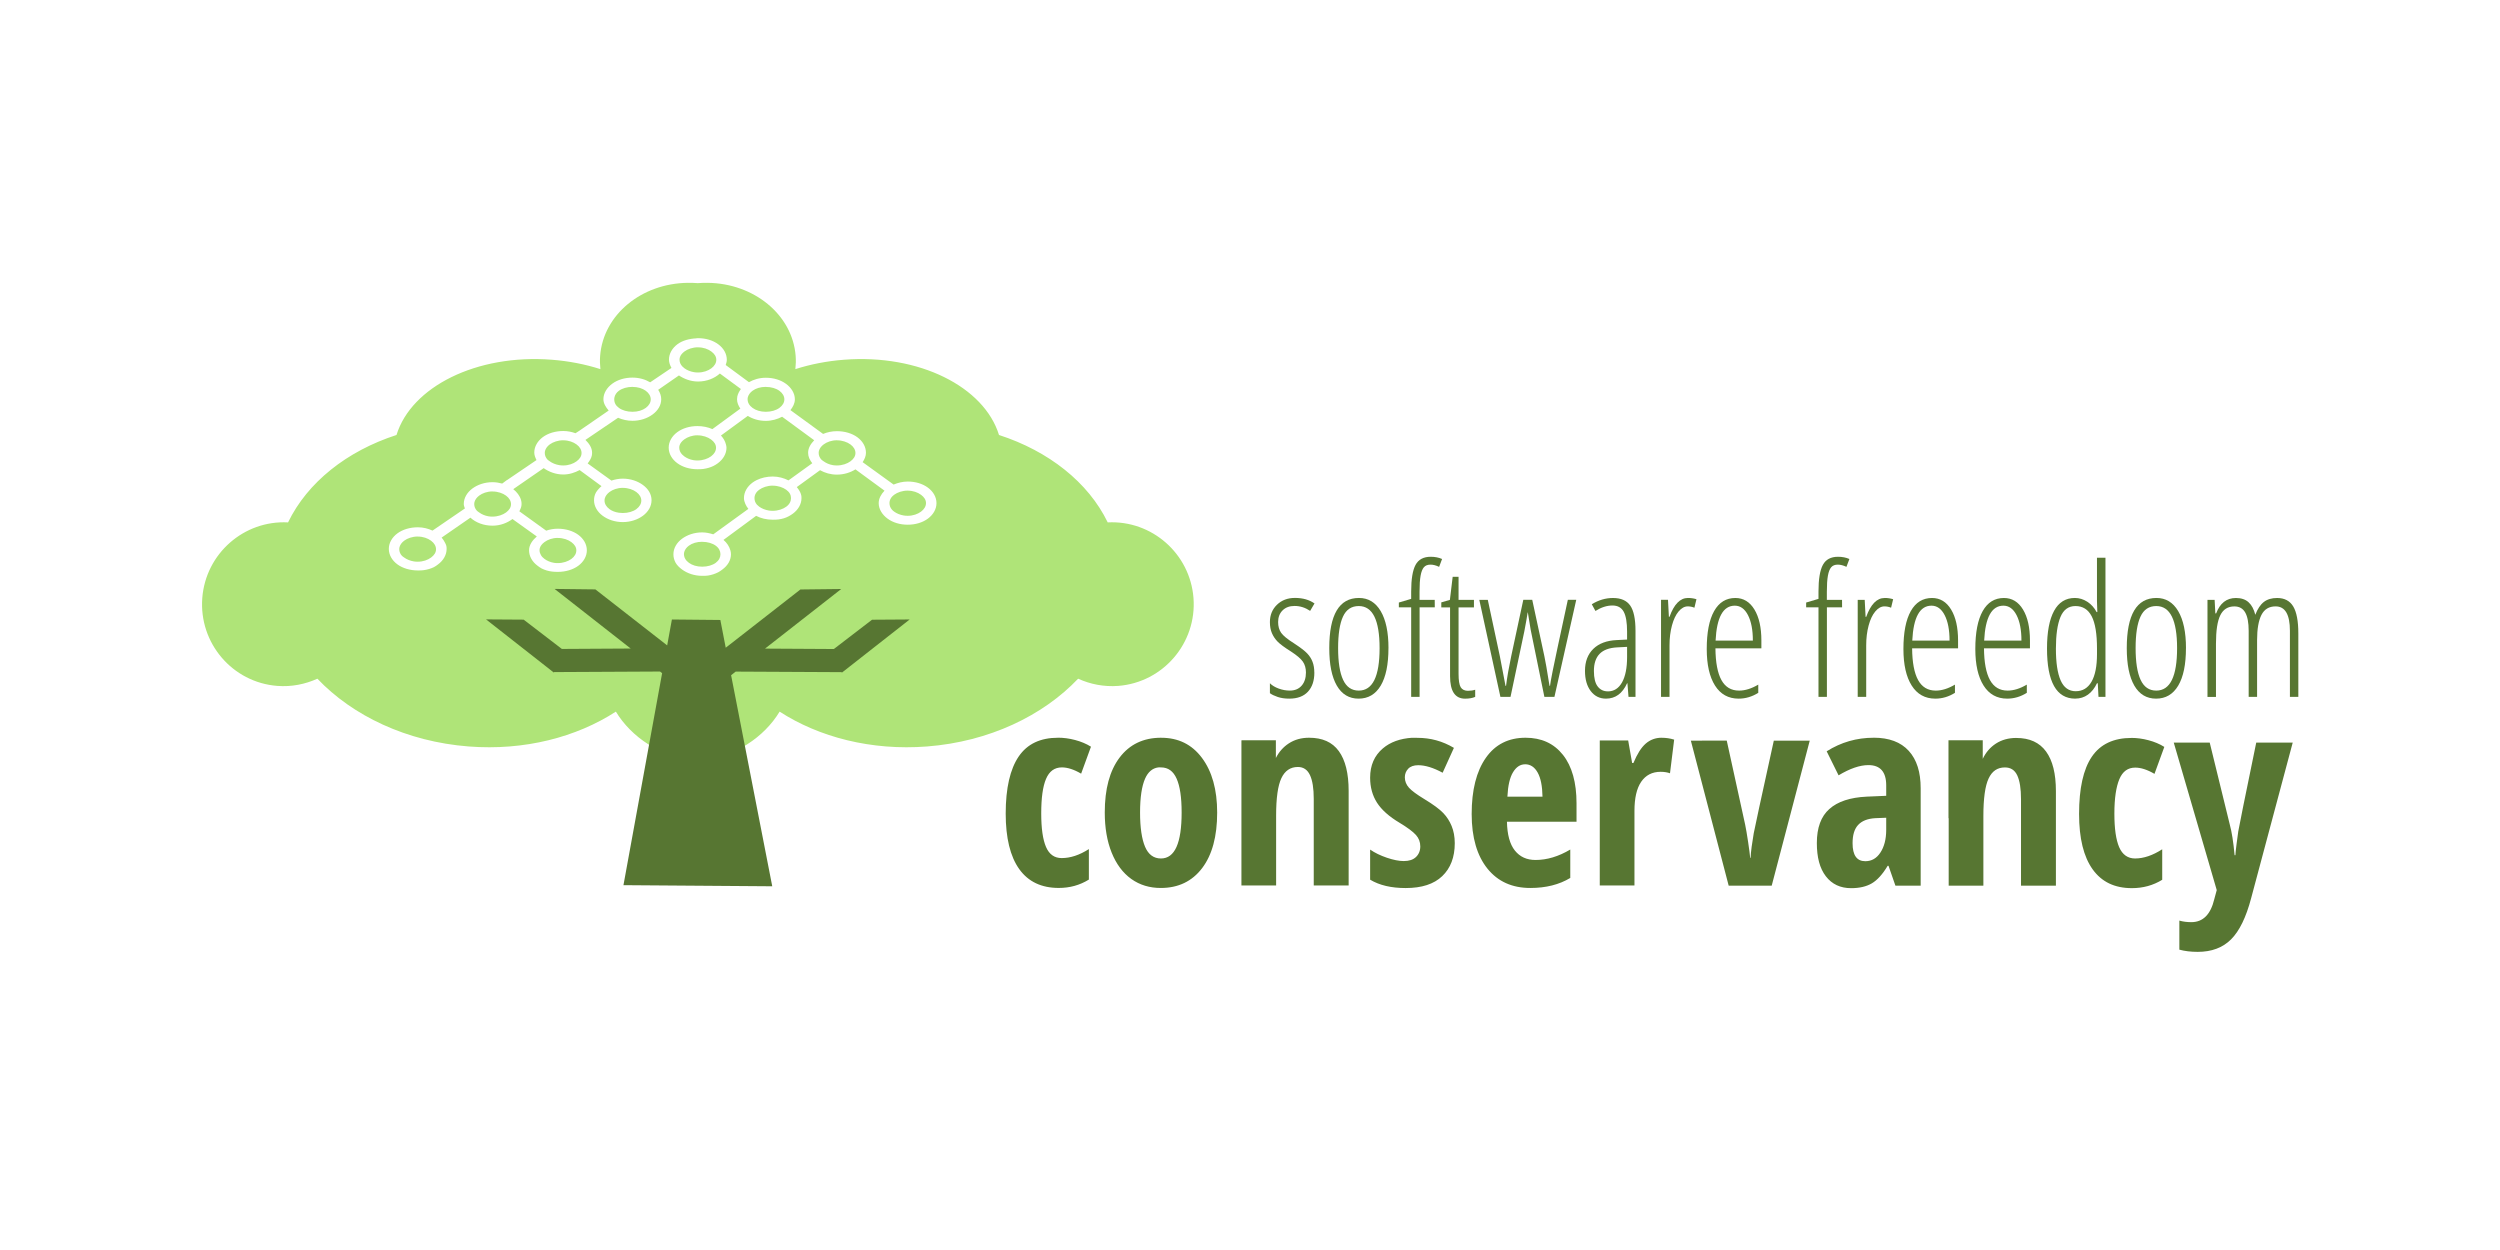 <?xml version="1.0" encoding="UTF-8" standalone="no"?>
<!-- Created with Inkscape (http://www.inkscape.org/) -->

<svg
   xmlns:dc="http://purl.org/dc/elements/1.1/"
   xmlns:cc="http://creativecommons.org/ns#"
   xmlns:rdf="http://www.w3.org/1999/02/22-rdf-syntax-ns#"
   xmlns:svg="http://www.w3.org/2000/svg"
   xmlns="http://www.w3.org/2000/svg"
   xmlns:sodipodi="http://sodipodi.sourceforge.net/DTD/sodipodi-0.dtd"
   xmlns:inkscape="http://www.inkscape.org/namespaces/inkscape"
   width="120mm"
   height="60mm"
   viewBox="0 0 120 60"
   version="1.1"
   id="svg982"
   inkscape:version="0.92.3 (2405546, 2018-03-11)"
   sodipodi:docname="softwarefreedomconservancy-ar211.svg">
  <defs
     id="defs976" />
  <sodipodi:namedview
     id="base"
     pagecolor="#ffffff"
     bordercolor="#666666"
     borderopacity="1.0"
     inkscape:pageopacity="0.0"
     inkscape:pageshadow="2"
     inkscape:zoom="1.5284279"
     inkscape:cx="194.72191"
     inkscape:cy="70.23158"
     inkscape:document-units="mm"
     inkscape:current-layer="layer1"
     showgrid="false"
     fit-margin-top="0"
     fit-margin-left="0"
     fit-margin-right="0"
     fit-margin-bottom="0"
     inkscape:window-width="1920"
     inkscape:window-height="1001"
     inkscape:window-x="-9"
     inkscape:window-y="-9"
     inkscape:window-maximized="1" />
  <g
     inkscape:label="Layer 1"
     inkscape:groupmode="layer"
     id="layer1"
     transform="translate(-0.142,-236.915)">
    <g
       id="g73"
       transform="matrix(1.213,0,0,1.213,-12.17,-47.355)">
      <path
         inkscape:connector-curvature="0"
         style="fill:#afe478;fill-opacity:1;fill-rule:evenodd;stroke:none;stroke-width:0.102"
         d="m 37.368,245.545 c -1.828,0.021 -3.344,1.258 -3.47,2.89 -0.014,0.178 -0.008,0.353 0.011,0.525 -0.599,-0.192 -1.245,-0.319 -1.927,-0.372 -2.97,-0.23 -5.553,1.068 -6.142,2.978 -1.964,0.636 -3.523,1.873 -4.291,3.459 -1.744,-0.091 -3.258,1.234 -3.394,2.989 -0.138,1.783 1.188,3.343 2.967,3.481 0.563,0.044 1.107,-0.066 1.587,-0.285 1.389,1.463 3.531,2.492 5.988,2.682 2.214,0.172 4.269,-0.371 5.824,-1.379 0.615,1.016 1.756,1.768 3.12,1.971 v 0.033 c 0.041,-0.004 0.08,-0.017 0.12,-0.022 0.041,0.005 0.079,0.018 0.12,0.022 v -0.033 c 1.366,-0.202 2.505,-0.953 3.12,-1.971 1.555,1.008 3.622,1.551 5.835,1.379 2.457,-0.191 4.588,-1.219 5.977,-2.682 0.48,0.219 1.024,0.328 1.587,0.285 1.779,-0.138 3.116,-1.699 2.978,-3.481 -0.136,-1.755 -1.65,-3.079 -3.394,-2.989 -0.768,-1.586 -2.338,-2.823 -4.302,-3.459 -0.589,-1.91 -3.161,-3.208 -6.131,-2.978 -0.682,0.053 -1.328,0.18 -1.927,0.372 0.019,-0.173 0.025,-0.347 0.011,-0.525 -0.127,-1.632 -1.653,-2.869 -3.481,-2.89 -0.122,-0.001 -0.248,0.001 -0.372,0.011 -0.007,7.1e-4 -0.015,-7.1e-4 -0.022,0 -0.007,-7.1e-4 -0.015,7.1e-4 -0.022,0 -0.124,-0.01 -0.25,-0.012 -0.372,-0.011 z m 0.35,2.19 h 0.055 c 0.31,0 0.591,0.087 0.799,0.241 0.208,0.154 0.339,0.372 0.339,0.613 0,0.071 -0.022,0.141 -0.044,0.208 l 0.92,0.679 c 0.191,-0.107 0.413,-0.175 0.668,-0.175 0.31,0 0.591,0.088 0.799,0.241 0.208,0.153 0.35,0.372 0.35,0.613 0,0.158 -0.076,0.3 -0.175,0.427 l 1.292,0.942 c 0.164,-0.068 0.347,-0.109 0.547,-0.109 0.31,0 0.602,0.087 0.81,0.241 0.208,0.154 0.339,0.372 0.339,0.613 0,0.136 -0.057,0.259 -0.131,0.372 l 1.226,0.887 c 0.166,-0.07 0.355,-0.12 0.558,-0.12 0.31,0 0.591,0.087 0.799,0.241 0.208,0.154 0.339,0.372 0.339,0.613 0,0.241 -0.132,0.459 -0.339,0.613 -0.208,0.154 -0.489,0.241 -0.799,0.241 -0.31,0 -0.591,-0.087 -0.799,-0.241 -0.208,-0.154 -0.35,-0.372 -0.35,-0.613 0,-0.186 0.098,-0.354 0.23,-0.493 l -1.15,-0.843 c -0.199,0.126 -0.456,0.208 -0.733,0.208 -0.253,0 -0.477,-0.069 -0.668,-0.175 l -0.92,0.668 c 0.079,0.097 0.148,0.201 0.175,0.317 0.009,0.039 0.011,0.079 0.011,0.12 0,0.241 -0.132,0.459 -0.339,0.613 -0.104,0.077 -0.226,0.145 -0.361,0.186 -0.068,0.021 -0.135,0.033 -0.208,0.044 -0.073,0.011 -0.152,0.011 -0.23,0.011 -0.244,0 -0.47,-0.054 -0.657,-0.153 l -1.292,0.952 c 0.133,0.112 0.232,0.26 0.274,0.416 0.014,0.052 0.022,0.098 0.022,0.153 0,0.241 -0.132,0.449 -0.339,0.602 -0.052,0.038 -0.104,0.079 -0.164,0.109 -0.121,0.062 -0.259,0.108 -0.405,0.131 -0.073,0.012 -0.152,0.011 -0.23,0.011 -0.31,0 -0.591,-0.098 -0.799,-0.252 -0.104,-0.077 -0.193,-0.162 -0.252,-0.263 -0.029,-0.051 -0.05,-0.108 -0.066,-0.164 -0.016,-0.056 -0.022,-0.115 -0.022,-0.175 0,-0.241 0.132,-0.459 0.339,-0.613 0.208,-0.154 0.489,-0.252 0.799,-0.252 0.155,0 0.303,0.034 0.438,0.077 l 1.39,-1.007 c -0.05,-0.063 -0.089,-0.126 -0.12,-0.197 -0.031,-0.071 -0.055,-0.15 -0.055,-0.23 0,-0.241 0.132,-0.46 0.339,-0.613 0.052,-0.038 0.104,-0.069 0.164,-0.099 0.181,-0.089 0.402,-0.142 0.635,-0.142 0.233,0 0.442,0.062 0.624,0.153 l 0.941,-0.679 c -0.046,-0.061 -0.091,-0.127 -0.12,-0.197 -0.03,-0.07 -0.044,-0.143 -0.044,-0.219 0,-0.188 0.106,-0.353 0.241,-0.493 l -1.27,-0.931 c -0.185,0.097 -0.405,0.164 -0.646,0.164 -0.273,0 -0.514,-0.075 -0.712,-0.197 l -1.062,0.777 c 0.095,0.102 0.165,0.221 0.197,0.35 0.011,0.043 0.022,0.086 0.022,0.131 0,0.241 -0.132,0.459 -0.339,0.613 -0.052,0.038 -0.114,0.08 -0.175,0.109 -0.123,0.06 -0.257,0.099 -0.405,0.12 -0.074,0.011 -0.152,0.011 -0.23,0.011 -0.31,0 -0.591,-0.087 -0.799,-0.241 -0.208,-0.154 -0.339,-0.372 -0.339,-0.613 0,-0.241 0.132,-0.46 0.339,-0.613 0.208,-0.153 0.489,-0.241 0.799,-0.241 0.214,0 0.419,0.043 0.591,0.12 l 1.106,-0.81 c -0.075,-0.113 -0.131,-0.236 -0.131,-0.372 0,-0.037 0.004,-0.074 0.011,-0.109 0.023,-0.107 0.077,-0.206 0.142,-0.296 l -0.832,-0.613 c -0.211,0.19 -0.515,0.317 -0.865,0.317 -0.291,0 -0.552,-0.104 -0.755,-0.241 l -0.821,0.569 c 0.073,0.112 0.12,0.238 0.12,0.372 0,0.241 -0.132,0.449 -0.339,0.602 -0.208,0.154 -0.489,0.252 -0.799,0.252 -0.207,0 -0.401,-0.047 -0.569,-0.12 l -1.292,0.876 c 0.144,0.143 0.263,0.308 0.263,0.504 0,0.039 -0.002,0.083 -0.011,0.12 -0.026,0.113 -0.091,0.212 -0.164,0.307 l 0.941,0.679 c 0.139,-0.046 0.288,-0.077 0.449,-0.077 0.31,0 0.591,0.098 0.799,0.252 0.208,0.154 0.339,0.361 0.339,0.602 0,0.241 -0.132,0.459 -0.339,0.613 -0.208,0.154 -0.489,0.252 -0.799,0.252 -0.31,0 -0.592,-0.098 -0.799,-0.252 -0.207,-0.154 -0.339,-0.372 -0.339,-0.613 0,-0.11 0.025,-0.213 0.077,-0.307 0.026,-0.047 0.062,-0.089 0.099,-0.131 0.036,-0.042 0.076,-0.083 0.12,-0.12 l -0.865,-0.635 c -0.186,0.098 -0.404,0.175 -0.646,0.175 -0.3,0 -0.572,-0.107 -0.777,-0.252 l -1.204,0.832 c 0.145,0.114 0.26,0.264 0.307,0.427 0.016,0.054 0.022,0.106 0.022,0.164 0,0.105 -0.042,0.193 -0.088,0.285 l 1.062,0.766 c 0.143,-0.048 0.294,-0.077 0.46,-0.077 0.31,0 0.602,0.087 0.81,0.241 0.208,0.154 0.339,0.372 0.339,0.613 0,0.241 -0.132,0.46 -0.339,0.613 -0.208,0.153 -0.5,0.241 -0.81,0.241 -0.155,0 -0.303,-0.014 -0.438,-0.055 -0.068,-0.021 -0.137,-0.047 -0.197,-0.077 -0.06,-0.03 -0.112,-0.071 -0.164,-0.109 -0.208,-0.153 -0.339,-0.372 -0.339,-0.613 0,-0.215 0.136,-0.398 0.307,-0.547 l -0.963,-0.69 c -0.207,0.153 -0.479,0.263 -0.788,0.263 -0.354,0 -0.665,-0.123 -0.876,-0.317 l -1.139,0.788 c 0.055,0.066 0.107,0.144 0.142,0.219 0.018,0.037 0.034,0.07 0.044,0.109 0.01,0.04 0.011,0.078 0.011,0.12 0,0.241 -0.132,0.46 -0.339,0.613 -0.052,0.038 -0.104,0.08 -0.164,0.109 -0.121,0.059 -0.259,0.099 -0.405,0.12 -0.073,0.011 -0.152,0.011 -0.23,0.011 -0.31,0 -0.602,-0.088 -0.81,-0.241 -0.208,-0.153 -0.339,-0.372 -0.339,-0.613 0,-0.241 0.132,-0.459 0.339,-0.613 0.208,-0.154 0.5,-0.241 0.81,-0.241 0.216,0 0.407,0.052 0.58,0.131 l 1.281,-0.876 c -0.018,-0.058 -0.044,-0.111 -0.044,-0.175 0,-0.241 0.132,-0.459 0.339,-0.613 0.208,-0.154 0.489,-0.252 0.799,-0.252 0.132,0 0.264,0.023 0.383,0.055 l 0.175,-0.131 0.022,-0.011 1.16,-0.788 c -0.046,-0.093 -0.088,-0.191 -0.088,-0.296 0,-0.241 0.132,-0.459 0.339,-0.613 0.208,-0.154 0.5,-0.241 0.81,-0.241 0.176,0 0.332,0.034 0.482,0.088 l 0.153,-0.099 1.16,-0.799 c -0.112,-0.132 -0.208,-0.279 -0.208,-0.449 0,-0.241 0.143,-0.46 0.35,-0.613 0.208,-0.153 0.489,-0.241 0.799,-0.241 0.266,0 0.505,0.07 0.701,0.186 l 0.843,-0.569 c -0.055,-0.1 -0.099,-0.213 -0.099,-0.328 0,-0.241 0.132,-0.459 0.339,-0.613 0.194,-0.143 0.469,-0.219 0.755,-0.23 v -0.011 z m 0.055,0.361 c -0.212,0 -0.408,0.069 -0.536,0.164 -0.097,0.072 -0.161,0.153 -0.186,0.241 -0.008,0.029 -0.011,0.056 -0.011,0.088 0,0.094 0.036,0.183 0.109,0.263 0.025,0.027 0.055,0.053 0.088,0.077 0.096,0.071 0.233,0.129 0.383,0.153 0.05,0.008 0.1,0.011 0.153,0.011 0.212,0 0.396,-0.069 0.525,-0.164 0.13,-0.096 0.197,-0.215 0.197,-0.339 0,-0.124 -0.067,-0.232 -0.197,-0.328 -0.129,-0.096 -0.313,-0.164 -0.525,-0.164 z m -2.595,1.566 c -0.212,0 -0.408,0.059 -0.536,0.153 -0.097,0.071 -0.153,0.161 -0.175,0.252 -0.007,0.03 -0.011,0.056 -0.011,0.088 0,0.094 0.028,0.183 0.099,0.263 0.024,0.026 0.055,0.053 0.088,0.077 0.128,0.095 0.324,0.153 0.536,0.153 0.212,0 0.396,-0.058 0.525,-0.153 0.13,-0.096 0.197,-0.215 0.197,-0.339 0,-0.124 -0.067,-0.244 -0.197,-0.339 -0.13,-0.095 -0.313,-0.153 -0.525,-0.153 z m 5.277,0 c -0.212,0 -0.397,0.059 -0.525,0.153 -0.097,0.071 -0.161,0.161 -0.186,0.252 -0.008,0.03 -0.011,0.056 -0.011,0.088 0,0.094 0.036,0.183 0.109,0.263 0.025,0.026 0.055,0.053 0.088,0.077 0.128,0.095 0.313,0.153 0.525,0.153 0.212,0 0.407,-0.058 0.536,-0.153 0.13,-0.096 0.197,-0.215 0.197,-0.339 0,-0.124 -0.067,-0.244 -0.197,-0.339 -0.13,-0.095 -0.324,-0.153 -0.536,-0.153 z m -2.704,1.916 c -0.212,0 -0.396,0.069 -0.525,0.164 -0.098,0.072 -0.161,0.153 -0.186,0.241 -0.008,0.029 -0.011,0.057 -0.011,0.088 0,0.093 0.036,0.183 0.109,0.263 0.025,0.027 0.055,0.053 0.088,0.077 0.097,0.072 0.225,0.129 0.372,0.153 0.049,0.008 0.1,0.011 0.153,0.011 0.212,0 0.408,-0.069 0.536,-0.164 0.129,-0.096 0.197,-0.214 0.197,-0.339 0,-0.125 -0.068,-0.233 -0.197,-0.328 -0.129,-0.095 -0.324,-0.164 -0.536,-0.164 z m -5.31,0.197 c -0.212,0 -0.408,0.07 -0.536,0.164 -0.097,0.071 -0.161,0.161 -0.186,0.252 -0.008,0.03 -0.011,0.056 -0.011,0.088 0,0.094 0.036,0.186 0.109,0.263 0.025,0.025 0.055,0.042 0.088,0.066 0.096,0.071 0.233,0.129 0.383,0.153 0.05,0.008 0.1,0.011 0.153,0.011 0.212,0 0.396,-0.069 0.525,-0.164 0.13,-0.096 0.197,-0.204 0.197,-0.328 0,-0.124 -0.067,-0.244 -0.197,-0.339 -0.13,-0.095 -0.313,-0.164 -0.525,-0.164 z m 10.827,0 c -0.212,0 -0.396,0.069 -0.525,0.164 -0.098,0.072 -0.161,0.161 -0.186,0.252 -0.008,0.03 -0.011,0.057 -0.011,0.088 0,0.093 0.036,0.186 0.109,0.263 0.025,0.026 0.055,0.042 0.088,0.066 0.097,0.072 0.225,0.129 0.372,0.153 0.049,0.008 0.1,0.011 0.153,0.011 0.212,0 0.408,-0.069 0.536,-0.164 0.129,-0.096 0.197,-0.204 0.197,-0.328 0,-0.125 -0.068,-0.244 -0.197,-0.339 -0.129,-0.095 -0.324,-0.164 -0.536,-0.164 z m -2.54,1.795 c -0.212,0 -0.408,0.07 -0.536,0.164 -0.097,0.071 -0.153,0.153 -0.175,0.241 -0.007,0.029 -0.011,0.056 -0.011,0.088 0,0.094 0.028,0.183 0.099,0.263 0.024,0.026 0.055,0.053 0.088,0.077 0.096,0.071 0.233,0.129 0.383,0.153 0.05,0.008 0.1,0.011 0.153,0.011 0.212,0 0.407,-0.069 0.536,-0.164 0.13,-0.096 0.186,-0.215 0.186,-0.339 0,-0.124 -0.056,-0.233 -0.186,-0.328 -0.13,-0.095 -0.324,-0.164 -0.536,-0.164 z m -5.934,0.088 c -0.212,0 -0.397,0.069 -0.525,0.164 -0.097,0.072 -0.161,0.161 -0.186,0.252 -0.008,0.03 -0.011,0.056 -0.011,0.088 0,0.125 0.068,0.244 0.197,0.339 0.096,0.071 0.225,0.122 0.372,0.142 0.049,0.007 0.1,0.011 0.153,0.011 0.212,0 0.407,-0.058 0.536,-0.153 0.13,-0.096 0.197,-0.215 0.197,-0.339 0,-0.124 -0.067,-0.243 -0.197,-0.339 -0.129,-0.096 -0.324,-0.164 -0.536,-0.164 z m 11.276,0.109 c -0.212,0 -0.408,0.07 -0.536,0.164 -0.097,0.071 -0.153,0.153 -0.175,0.241 -0.007,0.029 -0.011,0.056 -0.011,0.088 0,0.094 0.028,0.183 0.099,0.263 0.024,0.027 0.055,0.053 0.088,0.077 0.096,0.071 0.233,0.129 0.383,0.153 0.05,0.008 0.1,0.011 0.153,0.011 0.212,0 0.397,-0.069 0.525,-0.164 0.129,-0.096 0.197,-0.214 0.197,-0.339 0,-0.125 -0.068,-0.233 -0.197,-0.328 -0.129,-0.095 -0.313,-0.164 -0.525,-0.164 z m -16.432,0.033 c -0.212,0 -0.397,0.069 -0.525,0.164 -0.097,0.072 -0.161,0.161 -0.186,0.252 -0.008,0.03 -0.011,0.056 -0.011,0.088 0,0.094 0.036,0.186 0.109,0.263 0.025,0.025 0.055,0.042 0.088,0.066 0.096,0.071 0.225,0.129 0.372,0.153 0.049,0.008 0.1,0.011 0.153,0.011 0.212,0 0.408,-0.07 0.536,-0.164 0.129,-0.095 0.197,-0.204 0.197,-0.328 0,-0.125 -0.068,-0.244 -0.197,-0.339 -0.128,-0.095 -0.324,-0.164 -0.536,-0.164 z m -2.956,1.784 c -0.212,0 -0.408,0.069 -0.536,0.164 -0.097,0.072 -0.161,0.161 -0.186,0.252 -0.008,0.03 -0.011,0.056 -0.011,0.088 0,0.094 0.036,0.186 0.109,0.263 0.025,0.025 0.055,0.042 0.088,0.066 0.096,0.071 0.233,0.129 0.383,0.153 0.05,0.008 0.1,0.011 0.153,0.011 0.212,0 0.397,-0.07 0.525,-0.164 0.129,-0.095 0.197,-0.204 0.197,-0.328 0,-0.125 -0.068,-0.244 -0.197,-0.339 -0.128,-0.095 -0.313,-0.164 -0.525,-0.164 z m 5.54,0.055 c -0.212,0 -0.397,0.069 -0.525,0.164 -0.097,0.072 -0.161,0.153 -0.186,0.241 -0.008,0.029 -0.011,0.056 -0.011,0.088 0,0.062 0.022,0.129 0.055,0.186 0.017,0.029 0.03,0.05 0.055,0.077 0.025,0.026 0.055,0.053 0.088,0.077 0.096,0.071 0.225,0.129 0.372,0.153 0.049,0.008 0.1,0.011 0.153,0.011 0.212,0 0.407,-0.069 0.536,-0.164 0.13,-0.095 0.197,-0.215 0.197,-0.339 0,-0.124 -0.067,-0.232 -0.197,-0.328 -0.129,-0.096 -0.324,-0.164 -0.536,-0.164 z m 5.715,0.153 c -0.212,0 -0.396,0.058 -0.525,0.153 -0.098,0.071 -0.161,0.161 -0.186,0.252 -0.008,0.03 -0.011,0.057 -0.011,0.088 0,0.093 0.036,0.183 0.109,0.263 0.025,0.027 0.055,0.053 0.088,0.077 0.129,0.096 0.313,0.153 0.525,0.153 0.212,0 0.408,-0.058 0.536,-0.153 0.129,-0.096 0.186,-0.214 0.186,-0.339 0,-0.125 -0.057,-0.244 -0.186,-0.339 -0.129,-0.095 -0.324,-0.153 -0.536,-0.153 z"
         id="path4367" />
      <path
         inkscape:connector-curvature="0"
         style="fill:#577632;fill-opacity:1;stroke:none;stroke-width:0.102"
         d="m 32.095,257.657 3.012,2.359 -2.724,0.016 -1.511,-1.159 -1.489,-0.01 2.679,2.101 0.032,-0.022 v 0.006 l 4.174,-0.022 0.083,0.064 -1.53,8.39 5.888,0.044 -1.628,-8.352 0.181,-0.143 4.177,0.022 v -0.006 l 0.029,0.022 2.679,-2.101 -1.489,0.01 -1.511,1.159 -2.724,-0.016 3.016,-2.359 -1.616,0.019 -2.955,2.305 -0.213,-1.098 -1.917,-0.019 -0.187,1.025 -2.841,-2.216 -1.616,-0.019 z"
         id="path4369" />
      <path
         inkscape:connector-curvature="0"
         id="flowRoot3023-5-6-2-5-9-7-4-5"
         d="m 52.023,263.546 c -0.707,0 -1.224,0.246 -1.563,0.744 -0.338,0.498 -0.513,1.248 -0.513,2.257 0,0.965 0.18,1.701 0.537,2.199 0.357,0.498 0.879,0.744 1.563,0.744 0.436,0 0.83,-0.108 1.191,-0.331 v -1.207 c -0.374,0.24 -0.731,0.356 -1.075,0.356 -0.288,0 -0.493,-0.145 -0.62,-0.438 -0.127,-0.294 -0.19,-0.737 -0.19,-1.331 -2e-6,-0.608 0.061,-1.06 0.19,-1.364 0.129,-0.304 0.336,-0.455 0.628,-0.455 0.22,1e-5 0.476,0.08 0.761,0.248 l 0.389,-1.067 c -0.185,-0.117 -0.395,-0.203 -0.628,-0.265 -0.234,-0.062 -0.457,-0.091 -0.67,-0.091 z m 4.076,0 c -0.701,0 -1.25,0.262 -1.645,0.785 -0.395,0.524 -0.587,1.244 -0.587,2.175 0,0.604 0.091,1.136 0.273,1.587 0.182,0.452 0.441,0.801 0.777,1.042 0.337,0.24 0.726,0.356 1.166,0.356 0.694,0 1.239,-0.262 1.637,-0.785 0.398,-0.524 0.595,-1.258 0.595,-2.199 -5e-6,-0.91 -0.204,-1.632 -0.604,-2.166 -0.4,-0.534 -0.936,-0.794 -1.612,-0.794 z m 5.854,0 c -0.309,0 -0.572,0.074 -0.802,0.223 -0.217,0.141 -0.39,0.335 -0.513,0.579 v -0.703 H 59.283 v 0.008 h -0.008 v 5.738 h 1.373 v -2.762 c -3e-6,-0.697 0.069,-1.186 0.207,-1.48 0.137,-0.294 0.358,-0.446 0.653,-0.446 0.223,1e-5 0.38,0.11 0.48,0.322 0.1,0.213 0.149,0.527 0.149,0.943 v 3.423 h 1.381 v -3.745 c -5e-6,-0.687 -0.129,-1.214 -0.389,-1.571 -0.259,-0.357 -0.652,-0.529 -1.174,-0.529 z m 4.085,0 c -0.484,0.031 -0.873,0.172 -1.166,0.422 -0.335,0.285 -0.504,0.67 -0.504,1.158 0,0.381 0.093,0.712 0.273,0.992 0.18,0.28 0.477,0.547 0.893,0.794 0.312,0.189 0.528,0.349 0.645,0.48 0.117,0.13 0.174,0.28 0.174,0.455 -3e-6,0.172 -0.062,0.317 -0.174,0.422 -0.112,0.105 -0.267,0.157 -0.48,0.157 -0.192,0 -0.417,-0.046 -0.67,-0.132 -0.252,-0.086 -0.473,-0.192 -0.661,-0.322 v 1.191 c 0.371,0.223 0.839,0.331 1.406,0.331 0.639,0 1.119,-0.157 1.447,-0.471 0.328,-0.314 0.496,-0.747 0.496,-1.306 -3e-6,-0.258 -0.045,-0.486 -0.124,-0.678 -0.079,-0.192 -0.187,-0.362 -0.331,-0.513 -0.144,-0.151 -0.395,-0.338 -0.752,-0.554 -0.295,-0.179 -0.495,-0.326 -0.604,-0.446 -0.108,-0.12 -0.165,-0.259 -0.165,-0.413 -3e-6,-0.134 0.045,-0.246 0.132,-0.339 0.088,-0.093 0.222,-0.141 0.397,-0.141 0.278,1e-5 0.6,0.099 0.967,0.298 l 0.446,-0.984 c -0.45,-0.268 -0.93,-0.397 -1.439,-0.397 -0.073,0 -0.138,-0.004 -0.207,0 z m 4.481,0 c -0.67,0 -1.197,0.261 -1.571,0.794 -0.374,0.532 -0.562,1.276 -0.562,2.224 0,0.934 0.215,1.656 0.628,2.166 0.414,0.51 0.977,0.761 1.695,0.761 0.615,0 1.14,-0.132 1.579,-0.397 v -1.124 c -0.467,0.278 -0.926,0.413 -1.373,0.413 -0.35,0 -0.619,-0.123 -0.819,-0.372 -0.199,-0.249 -0.304,-0.629 -0.314,-1.141 h 2.753 v -0.728 c -5e-6,-0.821 -0.177,-1.463 -0.537,-1.918 -0.361,-0.455 -0.855,-0.678 -1.48,-0.678 z m 5.383,0 c -0.237,0 -0.45,0.077 -0.628,0.232 -0.179,0.155 -0.337,0.408 -0.488,0.769 H 74.736 l -0.157,-0.893 h -1.124 v 5.738 h 1.373 v -2.952 c -3e-6,-0.501 0.086,-0.887 0.265,-1.149 0.179,-0.263 0.436,-0.397 0.769,-0.397 0.155,0 0.276,0.024 0.372,0.058 l 0.165,-1.331 c -0.161,-0.051 -0.328,-0.074 -0.496,-0.074 z m -5.399,1.05 c 0.209,10e-6 0.376,0.114 0.496,0.331 0.12,0.216 0.183,0.532 0.19,0.951 h -1.389 c 0.021,-0.436 0.096,-0.76 0.223,-0.967 0.127,-0.208 0.284,-0.314 0.48,-0.314 z m -14.519,0.124 c 0.034,-0.005 0.071,0 0.107,0 0.285,1e-5 0.488,0.149 0.62,0.446 0.132,0.297 0.198,0.739 0.198,1.339 -3e-6,1.209 -0.269,1.819 -0.819,1.819 -0.288,0 -0.498,-0.157 -0.628,-0.463 -0.13,-0.306 -0.198,-0.758 -0.198,-1.356 -3e-6,-0.601 0.068,-1.042 0.198,-1.339 0.114,-0.26 0.286,-0.414 0.521,-0.446 z"
         style="font-style:normal;font-variant:normal;font-weight:bold;font-stretch:normal;font-size:48px;line-height:125%;font-family:'Open Sans Condensed';-inkscape-font-specification:'Open Sans Condensed, Bold';text-align:start;letter-spacing:0px;word-spacing:0px;writing-mode:lr-tb;text-anchor:start;fill:#577632;fill-opacity:1;stroke:none;stroke-width:0.265" />
      <path
         inkscape:connector-curvature="0"
         id="flowRoot3023-5-6-2-5-9-7-1-4-1"
         d="m 84.294,263.546 c -0.67,0 -1.29,0.177 -1.86,0.537 l 0.471,0.951 c 0.446,-0.268 0.839,-0.405 1.182,-0.405 0.464,1e-5 0.703,0.266 0.703,0.802 v 0.413 l -0.769,0.033 c -0.659,0.031 -1.149,0.194 -1.48,0.488 -0.331,0.294 -0.496,0.743 -0.496,1.348 0,0.563 0.113,0.999 0.356,1.315 0.242,0.316 0.578,0.471 1,0.471 0.33,0 0.602,-0.063 0.819,-0.19 0.216,-0.127 0.426,-0.358 0.628,-0.695 h 0.033 l 0.273,0.785 h 1 v -3.853 c -5e-6,-0.639 -0.154,-1.131 -0.471,-1.48 -0.318,-0.349 -0.781,-0.521 -1.389,-0.521 z m 5.647,0.008 c -0.309,1e-5 -0.58,0.074 -0.81,0.223 -0.225,0.146 -0.398,0.347 -0.521,0.604 v -0.736 h -1.356 v 3.084 h 0.008 v 2.671 h 1.373 v -2.753 c -3e-6,-0.697 0.069,-1.195 0.207,-1.488 0.137,-0.294 0.35,-0.438 0.645,-0.438 0.223,10e-6 0.388,0.101 0.488,0.314 0.1,0.213 0.149,0.527 0.149,0.943 v 3.423 h 1.381 v -3.746 c -6e-6,-0.687 -0.129,-1.206 -0.389,-1.563 -0.259,-0.357 -0.652,-0.537 -1.174,-0.537 z m 4.556,0 c -0.707,1e-5 -1.233,0.246 -1.571,0.744 -0.338,0.498 -0.504,1.256 -0.504,2.265 0,0.965 0.18,1.693 0.537,2.191 0.357,0.498 0.871,0.744 1.554,0.744 0.436,0 0.838,-0.108 1.199,-0.331 v -1.207 c -0.374,0.24 -0.731,0.364 -1.075,0.364 -0.288,0 -0.501,-0.153 -0.628,-0.446 -0.127,-0.294 -0.19,-0.737 -0.19,-1.331 -3e-6,-0.608 0.07,-1.06 0.198,-1.364 0.129,-0.304 0.336,-0.455 0.628,-0.455 0.22,0 0.476,0.08 0.761,0.248 l 0.389,-1.067 c -0.185,-0.117 -0.395,-0.203 -0.628,-0.265 -0.234,-0.062 -0.457,-0.091 -0.67,-0.091 z m -17.438,0.107 1.497,5.738 h 1.703 l 1.505,-5.738 h -1.422 c -0.501,2.284 -0.766,3.501 -0.794,3.663 -0.027,0.161 -0.057,0.345 -0.083,0.537 -0.026,0.192 -0.038,0.335 -0.041,0.438 h -0.017 c -0.01,-0.13 -0.04,-0.34 -0.083,-0.637 -0.043,-0.297 -0.085,-0.523 -0.116,-0.678 l -0.728,-3.324 z m 7.731,3.051 v 0.48 c -3e-6,0.374 -0.082,0.676 -0.232,0.901 -0.149,0.225 -0.345,0.339 -0.595,0.339 -0.337,0 -0.504,-0.237 -0.504,-0.711 -3e-6,-0.319 0.069,-0.558 0.215,-0.719 0.146,-0.161 0.374,-0.256 0.686,-0.273 z"
         style="font-style:normal;font-variant:normal;font-weight:bold;font-stretch:normal;font-size:48px;line-height:125%;font-family:'Open Sans Condensed';-inkscape-font-specification:'Open Sans Condensed, Bold';text-align:start;letter-spacing:0px;word-spacing:0px;writing-mode:lr-tb;text-anchor:start;fill:#577632;fill-opacity:1;stroke:none;stroke-width:0.265" />
      <g
         transform="matrix(0.22,0,0,0.22,318.052,71.892)"
         style="font-style:normal;font-variant:normal;font-weight:bold;font-stretch:normal;font-size:48px;line-height:125%;font-family:'Open Sans Condensed';-inkscape-font-specification:'Open Sans Condensed, Bold';text-align:start;letter-spacing:0px;word-spacing:0px;writing-mode:lr-tb;text-anchor:start;fill:#577632;fill-opacity:1;stroke:none"
         id="flowRoot3023-5-6-2-5-9-7-1-5-1-3">
        <path
           inkscape:connector-curvature="0"
           d="m -1008.562,872.029 h 6.469 l 3.609,14.742 c 0.359,1.313 0.648,3.148 0.867,5.508 h 0.141 c 0.016,-0.375 0.086,-1.043 0.211,-2.004 0.125,-0.961 0.227,-1.715 0.305,-2.262 0.078,-0.547 1.156,-5.875 3.234,-15.984 h 6.562 l -7.477,27.984 c -0.906,3.437 -2.109,5.906 -3.609,7.406 -1.5,1.5 -3.5,2.25 -6,2.25 -1.234,-10e-6 -2.336,-0.133 -3.305,-0.398 v -5.227 c 0.641,0.187 1.359,0.281 2.156,0.281 2.094,-10e-6 3.469,-1.375 4.125,-4.125 l 0.445,-1.641 z"
           id="path3407" />
      </g>
      <path
         inkscape:connector-curvature="0"
         d="m 62.161,260.966 c -1.5e-5,0.323 -0.085,0.576 -0.255,0.759 -0.17,0.183 -0.415,0.274 -0.736,0.274 -0.175,0 -0.328,-0.022 -0.46,-0.067 -0.132,-0.045 -0.235,-0.094 -0.308,-0.149 v -0.393 c 0.087,0.087 0.203,0.157 0.347,0.21 0.144,0.053 0.291,0.08 0.442,0.08 0.198,0 0.354,-0.065 0.467,-0.195 0.113,-0.13 0.17,-0.303 0.17,-0.52 0,-0.17 -0.041,-0.313 -0.122,-0.43 -0.081,-0.117 -0.236,-0.249 -0.465,-0.398 -0.262,-0.165 -0.44,-0.297 -0.536,-0.396 -0.096,-0.099 -0.17,-0.21 -0.223,-0.333 -0.053,-0.123 -0.08,-0.269 -0.08,-0.439 0,-0.276 0.093,-0.504 0.279,-0.685 0.186,-0.18 0.423,-0.271 0.711,-0.271 0.309,10e-6 0.567,0.073 0.775,0.219 l -0.173,0.294 c -0.193,-0.13 -0.399,-0.195 -0.616,-0.195 -0.198,10e-6 -0.356,0.058 -0.474,0.175 -0.118,0.117 -0.177,0.271 -0.177,0.462 0,0.17 0.04,0.312 0.12,0.426 0.08,0.114 0.25,0.253 0.509,0.416 0.255,0.167 0.429,0.301 0.524,0.402 0.094,0.1 0.165,0.211 0.21,0.333 0.046,0.121 0.069,0.261 0.069,0.419 z"
         id="path3376"
         style="font-style:normal;font-variant:normal;font-weight:300;font-stretch:normal;font-size:medium;line-height:125%;font-family:'Open Sans Condensed Light';-inkscape-font-specification:'Open Sans Condensed Light, Light';text-align:start;letter-spacing:0px;word-spacing:0px;writing-mode:lr-tb;text-anchor:start;fill:#577632;fill-opacity:1;stroke:none;stroke-width:0.151" />
      <path
         inkscape:connector-curvature="0"
         d="m 65.093,260 c -1.6e-5,0.646 -0.102,1.141 -0.306,1.484 -0.204,0.343 -0.496,0.515 -0.876,0.515 -0.375,0 -0.662,-0.172 -0.861,-0.515 -0.199,-0.343 -0.299,-0.838 -0.299,-1.484 0,-1.323 0.392,-1.985 1.175,-1.985 0.368,10e-6 0.654,0.173 0.86,0.52 0.205,0.347 0.308,0.835 0.308,1.465 z m -1.992,0 c 0,0.554 0.066,0.973 0.198,1.256 0.132,0.283 0.338,0.425 0.619,0.425 0.55,0 0.824,-0.56 0.824,-1.68 0,-1.111 -0.275,-1.666 -0.824,-1.666 -0.288,10e-6 -0.496,0.139 -0.624,0.417 -0.129,0.278 -0.193,0.695 -0.193,1.249 z"
         id="path3378"
         style="font-style:normal;font-variant:normal;font-weight:300;font-stretch:normal;font-size:medium;line-height:125%;font-family:'Open Sans Condensed Light';-inkscape-font-specification:'Open Sans Condensed Light, Light';text-align:start;letter-spacing:0px;word-spacing:0px;writing-mode:lr-tb;text-anchor:start;fill:#577632;fill-opacity:1;stroke:none;stroke-width:0.151" />
      <path
         inkscape:connector-curvature="0"
         d="m 66.926,258.387 h -0.601 v 3.541 h -0.333 v -3.541 h -0.488 v -0.191 l 0.488,-0.145 v -0.29 c 0,-0.488 0.058,-0.84 0.173,-1.054 0.116,-0.215 0.316,-0.322 0.601,-0.322 0.165,0 0.315,0.029 0.449,0.088 l -0.117,0.311 c -0.125,-0.059 -0.238,-0.088 -0.34,-0.088 -0.116,0 -0.203,0.034 -0.262,0.103 -0.059,0.068 -0.103,0.179 -0.131,0.333 -0.028,0.153 -0.042,0.366 -0.042,0.637 v 0.322 h 0.601 z"
         id="path3380"
         style="font-style:normal;font-variant:normal;font-weight:300;font-stretch:normal;font-size:medium;line-height:125%;font-family:'Open Sans Condensed Light';-inkscape-font-specification:'Open Sans Condensed Light, Light';text-align:start;letter-spacing:0px;word-spacing:0px;writing-mode:lr-tb;text-anchor:start;fill:#577632;fill-opacity:1;stroke:none;stroke-width:0.151" />
      <path
         inkscape:connector-curvature="0"
         d="m 68.249,261.688 c 0.104,0 0.196,-0.014 0.276,-0.042 v 0.283 c -0.104,0.047 -0.237,0.071 -0.4,0.071 -0.396,0 -0.594,-0.296 -0.594,-0.888 v -2.724 h -0.347 v -0.198 l 0.34,-0.099 0.11,-0.913 h 0.233 v 0.913 h 0.609 v 0.297 h -0.609 v 2.629 c -2e-6,0.259 0.028,0.436 0.085,0.531 0.057,0.094 0.156,0.142 0.297,0.142 z"
         id="path3382"
         style="font-style:normal;font-variant:normal;font-weight:300;font-stretch:normal;font-size:medium;line-height:125%;font-family:'Open Sans Condensed Light';-inkscape-font-specification:'Open Sans Condensed Light, Light';text-align:start;letter-spacing:0px;word-spacing:0px;writing-mode:lr-tb;text-anchor:start;fill:#577632;fill-opacity:1;stroke:none;stroke-width:0.151" />
      <path
         inkscape:connector-curvature="0"
         d="m 71.263,261.928 -0.531,-2.6 c -0.005,-0.019 -0.009,-0.039 -0.012,-0.06 -0.004,-0.021 -0.041,-0.248 -0.111,-0.679 h -0.007 l -0.05,0.301 -0.081,0.439 -0.548,2.6 h -0.4 l -0.835,-3.839 h 0.336 l 0.478,2.236 0.223,1.167 h 0.021 c 0.042,-0.337 0.111,-0.729 0.205,-1.175 l 0.478,-2.229 h 0.354 l 0.481,2.236 c 0.038,0.167 0.105,0.557 0.202,1.167 h 0.021 c 0.007,-0.078 0.042,-0.274 0.104,-0.587 0.062,-0.314 0.262,-1.252 0.6,-2.816 h 0.333 l -0.863,3.839 z"
         id="path3384"
         style="font-style:normal;font-variant:normal;font-weight:300;font-stretch:normal;font-size:medium;line-height:125%;font-family:'Open Sans Condensed Light';-inkscape-font-specification:'Open Sans Condensed Light, Light';text-align:start;letter-spacing:0px;word-spacing:0px;writing-mode:lr-tb;text-anchor:start;fill:#577632;fill-opacity:1;stroke:none;stroke-width:0.151" />
      <path
         inkscape:connector-curvature="0"
         d="m 74.592,261.928 -0.042,-0.538 h -0.014 c -0.184,0.406 -0.462,0.609 -0.835,0.609 -0.25,0 -0.451,-0.1 -0.603,-0.299 -0.152,-0.199 -0.228,-0.466 -0.228,-0.801 -2e-6,-0.366 0.11,-0.655 0.329,-0.869 0.219,-0.213 0.527,-0.33 0.923,-0.348 l 0.414,-0.021 v -0.318 c -3e-6,-0.358 -0.045,-0.62 -0.134,-0.784 -0.09,-0.164 -0.238,-0.246 -0.446,-0.246 -0.219,0 -0.443,0.072 -0.672,0.216 l -0.145,-0.265 c 0.267,-0.165 0.546,-0.248 0.838,-0.248 0.316,10e-6 0.544,0.1 0.683,0.299 0.139,0.199 0.209,0.532 0.209,0.999 v 2.614 z m -0.817,-0.216 c 0.241,0 0.427,-0.119 0.561,-0.356 0.133,-0.237 0.2,-0.573 0.2,-1.006 v -0.4 l -0.4,0.021 c -0.309,0.017 -0.538,0.102 -0.688,0.256 -0.15,0.154 -0.225,0.38 -0.225,0.677 -2e-6,0.278 0.05,0.482 0.149,0.612 0.099,0.13 0.233,0.195 0.403,0.195 z"
         id="path3386"
         style="font-style:normal;font-variant:normal;font-weight:300;font-stretch:normal;font-size:medium;line-height:125%;font-family:'Open Sans Condensed Light';-inkscape-font-specification:'Open Sans Condensed Light, Light';text-align:start;letter-spacing:0px;word-spacing:0px;writing-mode:lr-tb;text-anchor:start;fill:#577632;fill-opacity:1;stroke:none;stroke-width:0.151" />
      <path
         inkscape:connector-curvature="0"
         d="m 76.945,258.015 c 0.12,10e-6 0.232,0.017 0.336,0.05 l -0.081,0.336 c -0.085,-0.035 -0.172,-0.053 -0.262,-0.053 -0.13,0 -0.251,0.067 -0.363,0.2 -0.112,0.133 -0.2,0.319 -0.264,0.557 -0.064,0.238 -0.096,0.501 -0.096,0.789 v 2.034 h -0.336 v -3.839 h 0.276 l 0.035,0.672 h 0.025 c 0.179,-0.498 0.422,-0.746 0.729,-0.746 z"
         id="path3388"
         style="font-style:normal;font-variant:normal;font-weight:300;font-stretch:normal;font-size:medium;line-height:125%;font-family:'Open Sans Condensed Light';-inkscape-font-specification:'Open Sans Condensed Light, Light';text-align:start;letter-spacing:0px;word-spacing:0px;writing-mode:lr-tb;text-anchor:start;fill:#577632;fill-opacity:1;stroke:none;stroke-width:0.151" />
      <path
         inkscape:connector-curvature="0"
         d="m 78.951,261.999 c -0.406,0 -0.718,-0.173 -0.936,-0.518 -0.218,-0.346 -0.327,-0.827 -0.327,-1.445 0,-0.656 0.097,-1.156 0.292,-1.502 0.195,-0.346 0.475,-0.518 0.84,-0.518 0.318,10e-6 0.57,0.152 0.754,0.455 0.184,0.303 0.276,0.712 0.276,1.226 v 0.311 h -1.818 c 0.005,0.559 0.084,0.978 0.237,1.256 0.153,0.278 0.386,0.417 0.697,0.417 0.241,0 0.494,-0.079 0.761,-0.237 v 0.325 c -0.245,0.153 -0.504,0.23 -0.775,0.23 z m -0.152,-3.679 c -0.462,1e-5 -0.716,0.461 -0.761,1.383 h 1.475 c -1e-6,-0.422 -0.064,-0.758 -0.193,-1.008 -0.129,-0.25 -0.302,-0.375 -0.522,-0.375 z"
         id="path3390"
         style="font-style:normal;font-variant:normal;font-weight:300;font-stretch:normal;font-size:medium;line-height:125%;font-family:'Open Sans Condensed Light';-inkscape-font-specification:'Open Sans Condensed Light, Light';text-align:start;letter-spacing:0px;word-spacing:0px;writing-mode:lr-tb;text-anchor:start;fill:#577632;fill-opacity:1;stroke:none;stroke-width:0.151" />
      <path
         inkscape:connector-curvature="0"
         d="m 83.044,258.387 h -0.601 v 3.541 h -0.333 v -3.541 h -0.488 v -0.191 l 0.488,-0.145 v -0.29 c -2e-6,-0.488 0.058,-0.84 0.173,-1.054 0.116,-0.215 0.316,-0.322 0.601,-0.322 0.165,0 0.315,0.029 0.449,0.088 l -0.117,0.311 c -0.125,-0.059 -0.238,-0.088 -0.34,-0.088 -0.116,0 -0.203,0.034 -0.262,0.103 -0.059,0.068 -0.103,0.179 -0.131,0.333 -0.028,0.153 -0.042,0.366 -0.042,0.637 v 0.322 h 0.601 z"
         id="path3392"
         style="font-style:normal;font-variant:normal;font-weight:300;font-stretch:normal;font-size:medium;line-height:125%;font-family:'Open Sans Condensed Light';-inkscape-font-specification:'Open Sans Condensed Light, Light';text-align:start;letter-spacing:0px;word-spacing:0px;writing-mode:lr-tb;text-anchor:start;fill:#577632;fill-opacity:1;stroke:none;stroke-width:0.151" />
      <path
         inkscape:connector-curvature="0"
         d="m 84.728,258.015 c 0.12,10e-6 0.232,0.017 0.336,0.05 l -0.081,0.336 c -0.085,-0.035 -0.172,-0.053 -0.262,-0.053 -0.13,0 -0.251,0.067 -0.363,0.2 -0.112,0.133 -0.2,0.319 -0.264,0.557 -0.064,0.238 -0.096,0.501 -0.096,0.789 v 2.034 h -0.336 V 258.09 H 83.939 l 0.035,0.672 h 0.025 c 0.179,-0.498 0.422,-0.746 0.729,-0.746 z"
         id="path3394"
         style="font-style:normal;font-variant:normal;font-weight:300;font-stretch:normal;font-size:medium;line-height:125%;font-family:'Open Sans Condensed Light';-inkscape-font-specification:'Open Sans Condensed Light, Light';text-align:start;letter-spacing:0px;word-spacing:0px;writing-mode:lr-tb;text-anchor:start;fill:#577632;fill-opacity:1;stroke:none;stroke-width:0.151" />
      <path
         inkscape:connector-curvature="0"
         d="m 86.734,261.999 c -0.406,0 -0.718,-0.173 -0.936,-0.518 -0.218,-0.346 -0.327,-0.827 -0.327,-1.445 0,-0.656 0.097,-1.156 0.292,-1.502 0.195,-0.346 0.475,-0.518 0.84,-0.518 0.318,10e-6 0.57,0.152 0.754,0.455 0.184,0.303 0.276,0.712 0.276,1.226 v 0.311 h -1.818 c 0.005,0.559 0.084,0.978 0.237,1.256 0.153,0.278 0.386,0.417 0.697,0.417 0.241,0 0.494,-0.079 0.761,-0.237 v 0.325 c -0.245,0.153 -0.504,0.23 -0.775,0.23 z m -0.152,-3.679 c -0.462,1e-5 -0.716,0.461 -0.761,1.383 h 1.475 c -10e-7,-0.422 -0.064,-0.758 -0.193,-1.008 -0.129,-0.25 -0.302,-0.375 -0.522,-0.375 z"
         id="path3396"
         style="font-style:normal;font-variant:normal;font-weight:300;font-stretch:normal;font-size:medium;line-height:125%;font-family:'Open Sans Condensed Light';-inkscape-font-specification:'Open Sans Condensed Light, Light';text-align:start;letter-spacing:0px;word-spacing:0px;writing-mode:lr-tb;text-anchor:start;fill:#577632;fill-opacity:1;stroke:none;stroke-width:0.151" />
      <path
         inkscape:connector-curvature="0"
         d="m 89.579,261.999 c -0.406,0 -0.718,-0.173 -0.936,-0.518 -0.218,-0.346 -0.327,-0.827 -0.327,-1.445 0,-0.656 0.097,-1.156 0.292,-1.502 0.195,-0.346 0.475,-0.518 0.84,-0.518 0.318,10e-6 0.57,0.152 0.754,0.455 0.184,0.303 0.276,0.712 0.276,1.226 v 0.311 H 88.659 c 0.005,0.559 0.084,0.978 0.237,1.256 0.153,0.278 0.386,0.417 0.697,0.417 0.241,0 0.494,-0.079 0.761,-0.237 v 0.325 c -0.245,0.153 -0.504,0.23 -0.775,0.23 z m -0.152,-3.679 c -0.462,1e-5 -0.716,0.461 -0.761,1.383 h 1.475 c -2e-6,-0.422 -0.064,-0.758 -0.193,-1.008 -0.129,-0.25 -0.302,-0.375 -0.522,-0.375 z"
         id="path3398"
         style="font-style:normal;font-variant:normal;font-weight:300;font-stretch:normal;font-size:medium;line-height:125%;font-family:'Open Sans Condensed Light';-inkscape-font-specification:'Open Sans Condensed Light, Light';text-align:start;letter-spacing:0px;word-spacing:0px;writing-mode:lr-tb;text-anchor:start;fill:#577632;fill-opacity:1;stroke:none;stroke-width:0.151" />
      <path
         inkscape:connector-curvature="0"
         d="m 92.271,261.999 c -0.745,0 -1.118,-0.662 -1.118,-1.985 -10e-7,-0.651 0.093,-1.147 0.279,-1.488 0.186,-0.341 0.461,-0.511 0.824,-0.511 0.172,10e-6 0.335,0.05 0.49,0.149 0.154,0.099 0.278,0.236 0.37,0.41 h 0.028 l -0.014,-0.428 v -1.723 h 0.336 v 5.505 h -0.276 l -0.028,-0.538 h -0.032 c -0.092,0.196 -0.211,0.346 -0.357,0.451 -0.146,0.105 -0.314,0.157 -0.502,0.157 z m 0.021,-0.294 c 0.269,0 0.476,-0.124 0.621,-0.373 0.145,-0.249 0.218,-0.615 0.218,-1.098 v -0.219 c -3e-6,-0.58 -0.07,-1.005 -0.21,-1.275 -0.14,-0.27 -0.354,-0.405 -0.642,-0.405 -0.276,10e-6 -0.474,0.144 -0.594,0.433 -0.12,0.289 -0.18,0.707 -0.18,1.254 -2e-6,0.552 0.062,0.971 0.188,1.256 0.125,0.285 0.325,0.428 0.601,0.428 z"
         id="path3400"
         style="font-style:normal;font-variant:normal;font-weight:300;font-stretch:normal;font-size:medium;line-height:125%;font-family:'Open Sans Condensed Light';-inkscape-font-specification:'Open Sans Condensed Light, Light';text-align:start;letter-spacing:0px;word-spacing:0px;writing-mode:lr-tb;text-anchor:start;fill:#577632;fill-opacity:1;stroke:none;stroke-width:0.151" />
      <path
         inkscape:connector-curvature="0"
         d="m 96.651,260 c -3e-6,0.646 -0.102,1.141 -0.306,1.484 -0.204,0.343 -0.496,0.515 -0.876,0.515 -0.375,0 -0.662,-0.172 -0.861,-0.515 -0.199,-0.343 -0.299,-0.838 -0.299,-1.484 -2e-6,-1.323 0.392,-1.985 1.175,-1.985 0.368,10e-6 0.654,0.173 0.86,0.52 0.205,0.347 0.308,0.835 0.308,1.465 z m -1.992,0 c -10e-7,0.554 0.066,0.973 0.198,1.256 0.132,0.283 0.338,0.425 0.619,0.425 0.55,0 0.824,-0.56 0.824,-1.68 -3e-6,-1.111 -0.275,-1.666 -0.824,-1.666 -0.288,10e-6 -0.496,0.139 -0.624,0.417 -0.129,0.278 -0.193,0.695 -0.193,1.249 z"
         id="path3402"
         style="font-style:normal;font-variant:normal;font-weight:300;font-stretch:normal;font-size:medium;line-height:125%;font-family:'Open Sans Condensed Light';-inkscape-font-specification:'Open Sans Condensed Light, Light';text-align:start;letter-spacing:0px;word-spacing:0px;writing-mode:lr-tb;text-anchor:start;fill:#577632;fill-opacity:1;stroke:none;stroke-width:0.151" />
      <path
         inkscape:connector-curvature="0"
         d="m 100.765,261.928 v -2.614 c -1e-5,-0.644 -0.189,-0.966 -0.566,-0.966 -0.259,0 -0.446,0.113 -0.561,0.338 -0.114,0.225 -0.172,0.557 -0.172,0.996 v 2.247 h -0.333 v -2.614 c -3e-6,-0.325 -0.046,-0.568 -0.138,-0.727 -0.092,-0.159 -0.235,-0.239 -0.428,-0.239 -0.255,0 -0.44,0.116 -0.555,0.347 -0.116,0.231 -0.173,0.606 -0.173,1.125 v 2.109 h -0.336 v -3.839 h 0.283 l 0.028,0.534 h 0.032 c 0.153,-0.406 0.414,-0.608 0.782,-0.609 0.212,10e-6 0.38,0.057 0.502,0.17 0.123,0.113 0.211,0.278 0.265,0.495 0.092,-0.236 0.205,-0.406 0.34,-0.509 0.134,-0.104 0.309,-0.156 0.524,-0.156 0.29,10e-6 0.502,0.111 0.637,0.334 0.134,0.223 0.202,0.58 0.202,1.07 v 2.508 z"
         id="path3404"
         style="font-style:normal;font-variant:normal;font-weight:300;font-stretch:normal;font-size:medium;line-height:125%;font-family:'Open Sans Condensed Light';-inkscape-font-specification:'Open Sans Condensed Light, Light';text-align:start;letter-spacing:0px;word-spacing:0px;writing-mode:lr-tb;text-anchor:start;fill:#577632;fill-opacity:1;stroke:none;stroke-width:0.151" />
    </g>
  </g>
</svg>
